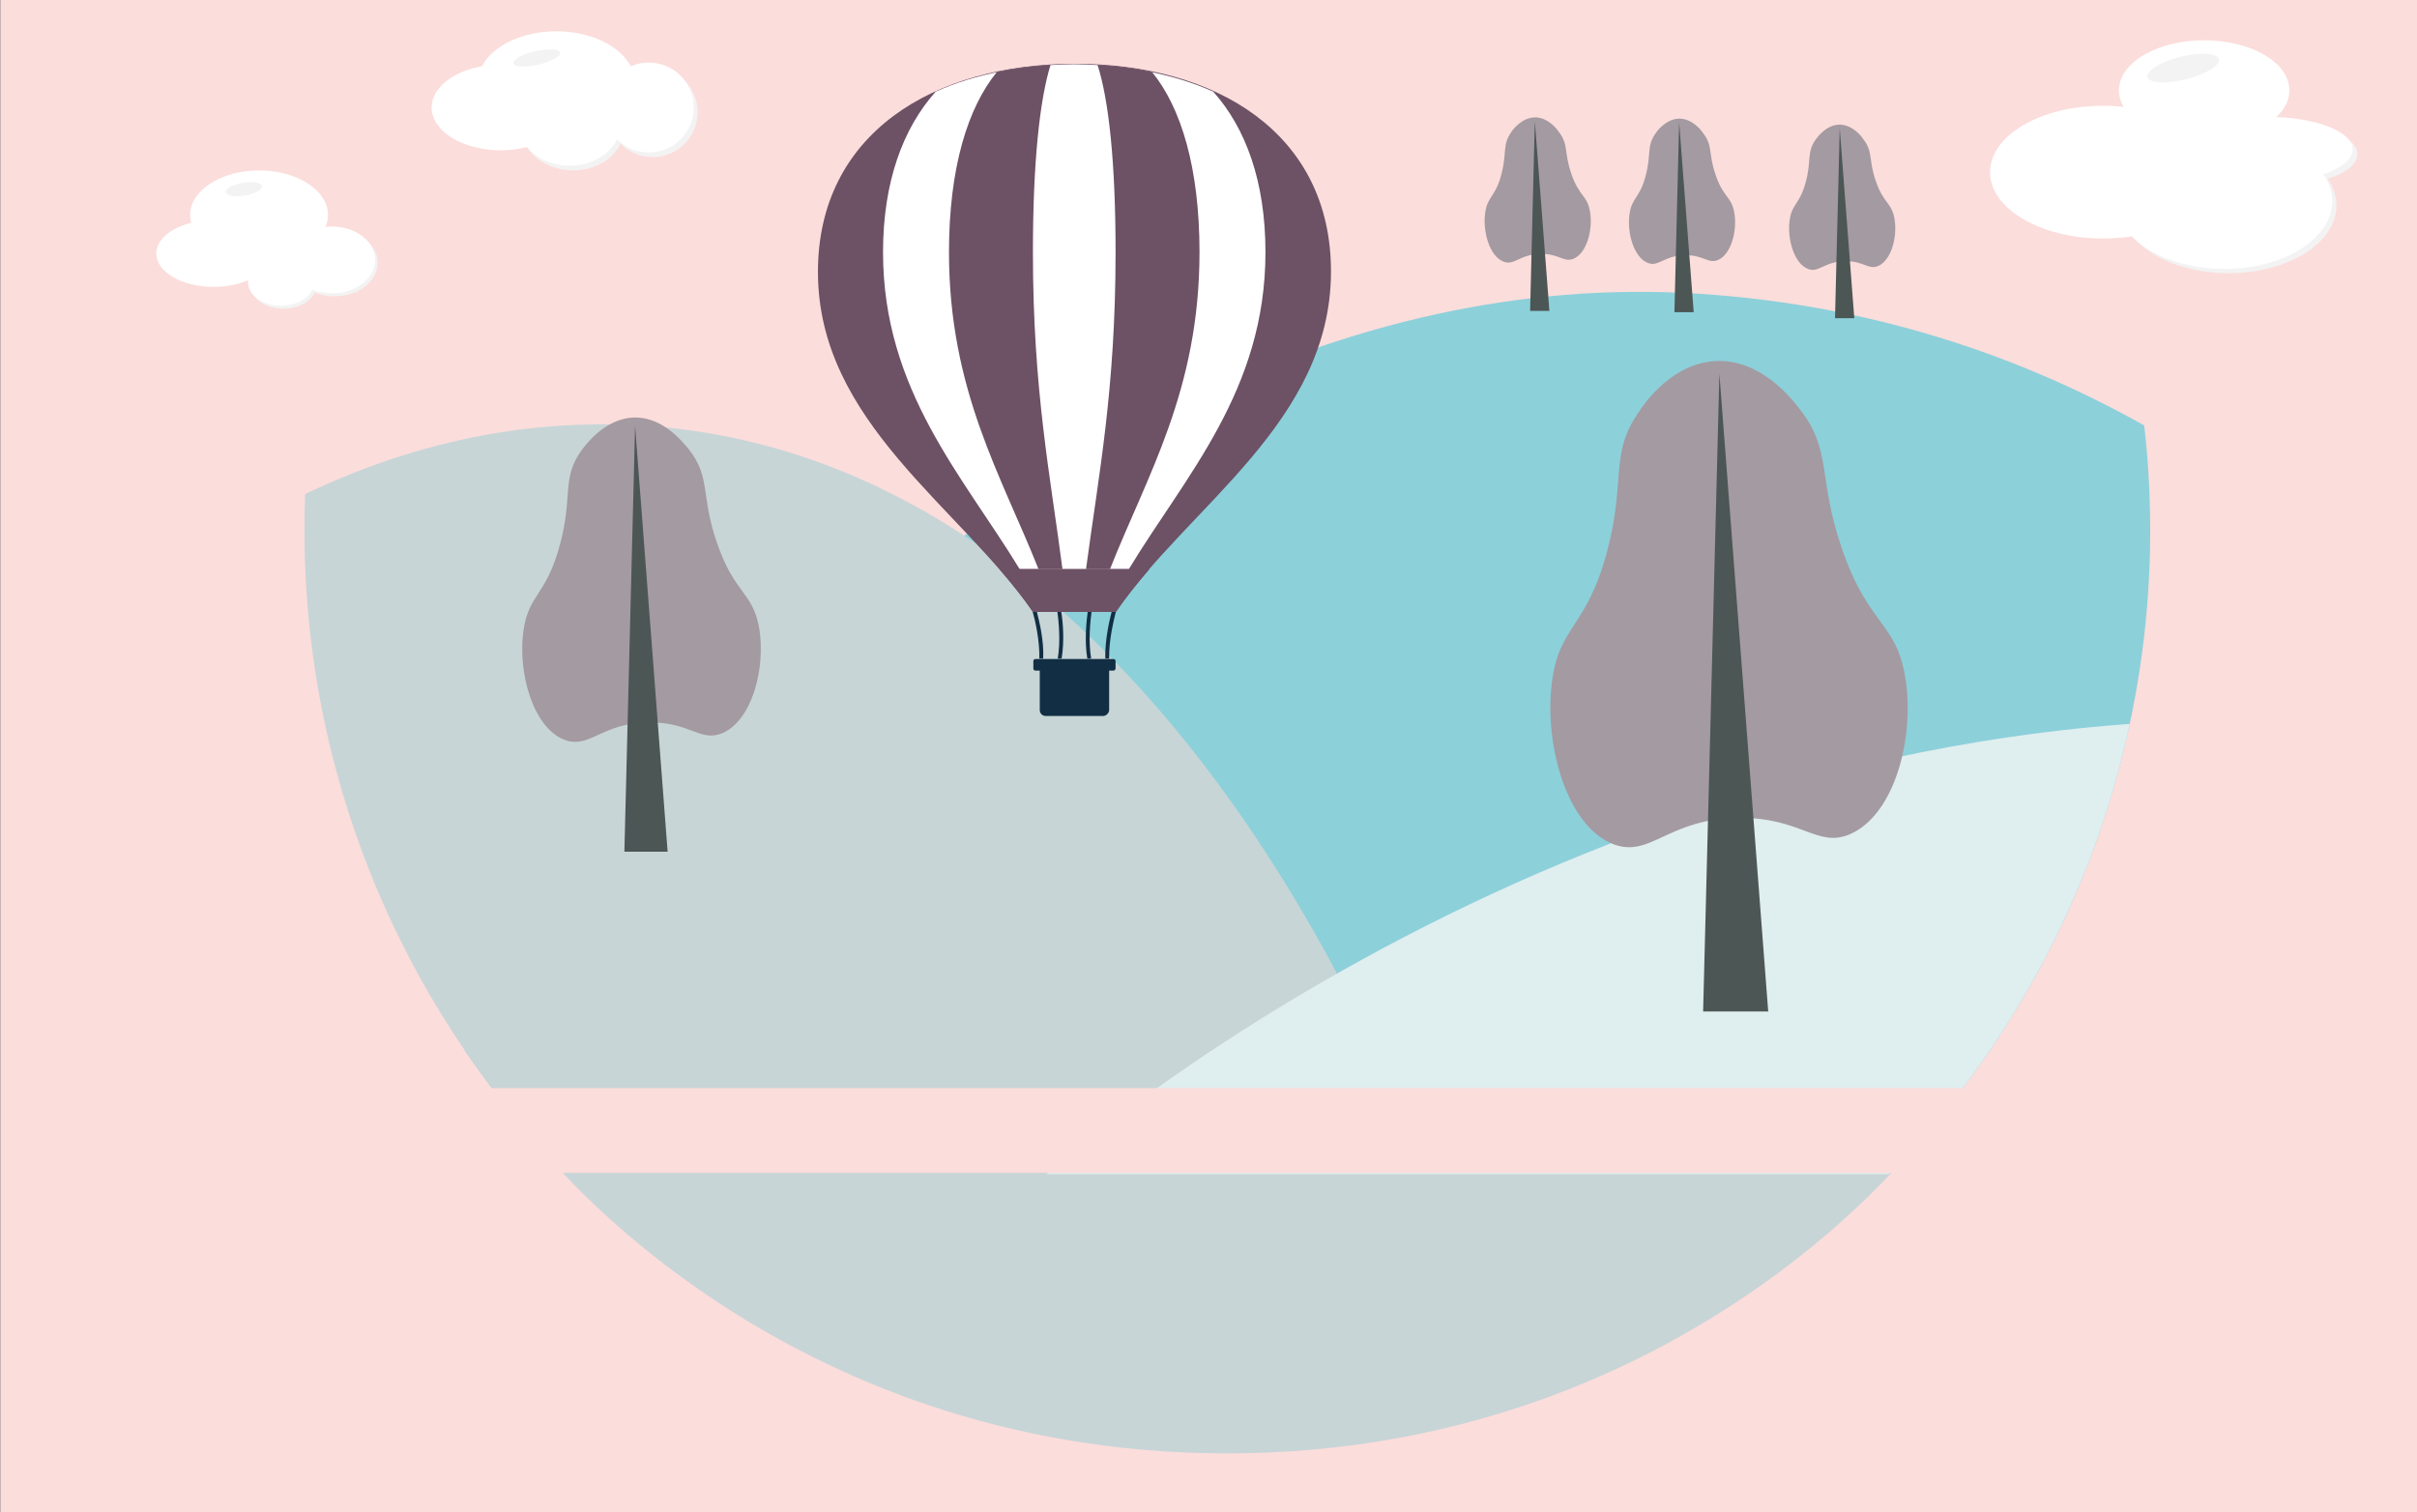 <?xml version="1.0" encoding="utf-8"?>
<!-- Generator: Adobe Illustrator 24.0.0, SVG Export Plug-In . SVG Version: 6.00 Build 0)  -->
<svg version="1.1" xmlns="http://www.w3.org/2000/svg" xmlns:xlink="http://www.w3.org/1999/xlink" x="0px" y="0px"
	 viewBox="0 0 564.4 353.1" style="enable-background:new 0 0 564.4 353.1;" xml:space="preserve">
<rect x="0" y="0" width="564.4" height="353.1" fill="#808080" stroke="none"/>
<style type="text/css">
	.st0{fill:#FBDDDB;}
	.st1{fill:#F3F3F3;}
	.st2{fill:#FFFFFF;}
	.st3{fill:#C7D5D7;}
	.st4{clip-path:url(#SVGID_2_);}
	.st5{fill:#8CD0DA;}
	.st6{fill:#DFEEEF;}
	.st7{fill:#A49AA1;}
	.st8{fill:#4C5655;}
	.st9{fill:#122E44;}
	.st10{fill:#6D5165;}
</style>
<g id="Hintergrund">
	<rect x="0.1" y="0" class="st0" width="564.4" height="353.1"/>
</g>
<g id="Wolken">
	<g>
		<ellipse class="st1" cx="130.7" cy="20.3" rx="18.3" ry="12"/>
		<circle class="st1" cx="152.4" cy="26.2" r="10.5"/>
		<ellipse class="st1" cx="133.8" cy="30.1" rx="11.9" ry="9.7"/>
		<ellipse class="st2" cx="129.9" cy="19.3" rx="18.3" ry="12"/>
		<circle class="st2" cx="151.5" cy="25.1" r="10.5"/>
		<ellipse class="st2" cx="133" cy="29" rx="11.9" ry="9.7"/>
		<ellipse class="st2" cx="116.9" cy="25.1" rx="16.1" ry="10"/>
		<ellipse transform="matrix(0.975 -0.224 0.224 0.975 0.154 28.435)" class="st1" cx="125.3" cy="13.5" rx="5.6" ry="1.6"/>
	</g>
	<g>
		<ellipse class="st2" cx="60.5" cy="50.2" rx="16.1" ry="10.4"/>
		<ellipse class="st1" cx="78.1" cy="61.4" rx="10.1" ry="7.8"/>
		<ellipse class="st1" cx="66.2" cy="66.6" rx="7.7" ry="5.5"/>
		<ellipse class="st2" cx="77.5" cy="60.7" rx="10.1" ry="7.8"/>
		<ellipse class="st2" cx="49.9" cy="59.2" rx="13.4" ry="7.8"/>
		<ellipse class="st2" cx="65.6" cy="65.9" rx="7.7" ry="5.5"/>
		<ellipse transform="matrix(0.986 -0.168 0.168 0.986 -6.59 10.16)" class="st1" cx="56.9" cy="44.2" rx="4.3" ry="1.5"/>
		<ellipse class="st2" cx="65.3" cy="59.9" rx="5.6" ry="3.1"/>
	</g>
	<g>
		<ellipse class="st2" cx="514.7" cy="21.1" rx="19.9" ry="11.7"/>
		<ellipse class="st2" cx="491.1" cy="40.2" rx="26.4" ry="15.5"/>
		<ellipse class="st1" cx="520.4" cy="48" rx="25.2" ry="15.8"/>
		<ellipse class="st1" cx="530.8" cy="36" rx="19.7" ry="7.6"/>
		<ellipse class="st2" cx="519.4" cy="47" rx="25.2" ry="15.8"/>
		<ellipse class="st2" cx="529.7" cy="34.9" rx="19.7" ry="7.6"/>
		<ellipse transform="matrix(0.97 -0.244 0.244 0.97 11.524 124.835)" class="st1" cx="509.7" cy="15.9" rx="8.6" ry="2.7"/>
	</g>
</g>
<g id="Ebene_5">
	<g>
		<path class="st3" d="M126.4,268.1h320.3c0,0-55.2,71.3-160.2,71.3S126.4,268.1,126.4,268.1z"/>
		<g>
			<defs>
				<circle id="SVGID_1_" cx="286.6" cy="123.9" r="215.5"/>
			</defs>
			<clipPath id="SVGID_2_">
				<use xlink:href="#SVGID_1_"  style="overflow:visible;"/>
			</clipPath>
			<g class="st4">
				<path class="st5" d="M102.4,254.1c0,0,124.2-196.5,294.3-185.5S635,254.1,635,254.1H102.4z"/>
				<path class="st3" d="M-71.8,274.2c0,0,79.3-175.5,212.9-175.1c133.6,0.4,192,175.1,192,175.1H146.3H-71.8z"/>
				<path class="st6" d="M244.4,274.2c0,0,124.2-112.2,294.3-105.9S777,274.2,777,274.2H244.4z"/>
				<g>
					<path class="st7" d="M401.3,84.3c10.1-0.1,17,8.7,19,11.3c7.6,9.7,4.1,16,9.8,32.5c6.2,18.1,12.7,17.1,14.8,30.1
						c2.3,14.1-2.5,32.1-12.9,36.6c-7.7,3.3-11.4-4-26.1-3.8c-16.4,0.2-20.4,9.3-29,6.2c-10.9-4-16.4-23.1-14.5-37.9
						c1.7-13.4,8.1-12.5,12.9-30.6c4.4-16.6,0.5-22.8,7.4-32.5C384,94.1,390.8,84.4,401.3,84.3z"/>
					<polygon class="st8" points="401.5,87.3 397.7,236.2 412.9,236.2 					"/>
				</g>
				<g>
					<path class="st7" d="M148.2,97.5c6.7-0.1,11.3,5.8,12.7,7.5c5.1,6.5,2.7,10.7,6.5,21.7c4.1,12.1,8.4,11.4,9.9,20.1
						c1.5,9.4-1.7,21.4-8.6,24.4c-5.2,2.2-7.6-2.7-17.4-2.5c-10.9,0.2-13.6,6.2-19.4,4.1c-7.3-2.7-11-15.4-9.7-25.3
						c1.2-8.9,5.4-8.3,8.6-20.5c3-11.1,0.3-15.2,4.9-21.7C136.6,104.1,141.2,97.6,148.2,97.5z"/>
					<polygon class="st8" points="148.3,99.5 145.8,198.9 155.9,198.9 					"/>
				</g>
				<g>
					<path class="st7" d="M343.8,53.5"/>
					<path class="st7" d="M348.1,64.8"/>
					<path class="st7" d="M364.5,64"/>
					<path class="st7" d="M355.4,31.2"/>
					<line class="st8" x1="354.3" y1="65.3" x2="358.8" y2="65.3"/>
					<path class="st8" d="M355.4,32.1"/>
				</g>
				<g>
					<path class="st7" d="M392.1,27.7c3,0,5.1,2.6,5.6,3.4c2.3,2.9,1.2,4.8,2.9,9.7c1.8,5.4,3.8,5.1,4.4,9c0.7,4.2-0.8,9.6-3.8,10.9
						c-2.3,1-3.4-1.2-7.8-1.1c-4.9,0.1-6.1,2.8-8.6,1.8c-3.2-1.2-4.9-6.9-4.3-11.3c0.5-4,2.4-3.7,3.8-9.1c1.3-4.9,0.2-6.8,2.2-9.7
						C386.9,30.6,389,27.8,392.1,27.7z"/>
					<polygon class="st8" points="392.1,28.6 391,72.9 395.5,72.9 					"/>
				</g>
				<g>
					<path class="st7" d="M429.5,29.1c3,0,5.1,2.6,5.6,3.4c2.3,2.9,1.2,4.8,2.9,9.7c1.8,5.4,3.8,5.1,4.4,9c0.7,4.2-0.8,9.6-3.8,10.9
						c-2.3,1-3.4-1.2-7.8-1.1c-4.9,0.1-6.1,2.8-8.6,1.8c-3.2-1.2-4.9-6.9-4.3-11.3c0.5-4,2.4-3.7,3.8-9.1c1.3-4.9,0.2-6.8,2.2-9.7
						C424.4,32,426.4,29.2,429.5,29.1z"/>
					<polygon class="st8" points="429.6,30 428.5,74.3 433,74.3 					"/>
				</g>
				<g>
					<path class="st7" d="M358.4,27.4c3,0,5.1,2.6,5.6,3.4c2.3,2.9,1.2,4.8,2.9,9.7c1.8,5.4,3.8,5.1,4.4,9c0.7,4.2-0.8,9.6-3.8,10.9
						c-2.3,1-3.4-1.2-7.8-1.1c-4.9,0.1-6.1,2.8-8.6,1.8c-3.2-1.2-4.9-6.9-4.3-11.3c0.5-4,2.4-3.7,3.8-9.1c1.3-4.9,0.2-6.8,2.2-9.7
						C353.2,30.3,355.3,27.5,358.4,27.4z"/>
					<polygon class="st8" points="358.4,28.3 357.3,72.6 361.8,72.6 					"/>
				</g>
				<g>
					<path class="st9" d="M259,153.8h-0.9c-0.1-4.2,0.9-8.7,1.5-11h0.9c0,0,0.1-0.1,0.1-0.1C260.1,144.8,258.9,149.5,259,153.8z"/>
					<path class="st9" d="M254.8,153.8h-0.9c-0.7-4.2-0.2-8.7,0.1-11h0.9C254.6,145.1,254.1,149.6,254.8,153.8z"/>
					<path class="st9" d="M242.7,153.8c0.1-4.3-1-9-1.6-11.1c0,0,0,0.1,0.1,0.1h0.9c0.6,2.3,1.7,6.8,1.5,11H242.7z"/>
					<path class="st9" d="M247.9,153.8H247c0.7-4.2,0.2-8.8-0.1-11h0.9C248.2,145.1,248.6,149.6,247.9,153.8z"/>
					<path class="st9" d="M257.6,167.2h-13.4c-0.8,0-1.4-0.6-1.4-1.4v-10.6H259v10.6C259,166.5,258.3,167.2,257.6,167.2z"/>
					<path class="st9" d="M260,156.6h-18.2c-0.3,0-0.5-0.2-0.5-0.5v-1.7c0-0.3,0.2-0.5,0.5-0.5l18.2,0c0.3,0,0.5,0.2,0.5,0.5v1.7
						C260.5,156.3,260.3,156.6,260,156.6z"/>
					<path class="st10" d="M260.6,142.8c16.9-24.6,50.2-44.2,50.2-79.4c0-32.3-26.8-48.5-59.8-48.5S191,31.2,191,63.5
						c0,35.1,33.2,54.8,50.2,79.4H260.6z"/>
					<path class="st2" d="M295.5,58.9c0,32.3-18.7,52.2-31.9,74h-25.5c-13.2-21.7-31.9-41.7-31.9-74c0-16.5,4.7-29,12.3-37.5
						c9.3-4.2,20.5-6.3,32.4-6.3c11.9,0,23,2.1,32.4,6.3C290.9,29.9,295.5,42.4,295.5,58.9z"/>
					<path class="st10" d="M280.1,58.9c0,32.3-12.3,52.2-20.9,74h-16.7c-8.6-21.7-20.9-41.7-20.9-74c0-19.7,4.4-33.8,11.2-42.1
						c5.7-1.2,11.8-1.8,18.1-1.8c6.3,0,12.4,0.6,18.1,1.8C275.8,25.1,280.1,39.2,280.1,58.9z"/>
					<path class="st2" d="M260.5,58.9c0,32.3-4,52.2-6.9,74h-5.5c-2.8-21.7-6.9-41.7-6.9-74c0-21.1,1.6-35.6,4.1-43.7
						c1.8-0.1,3.6-0.2,5.5-0.2c1.8,0,3.7,0.1,5.5,0.2C258.9,23.3,260.5,37.8,260.5,58.9z"/>
					<path class="st10" d="M233.4,132.9c2.8,3.3,5.5,6.6,7.8,10h19.4c2.3-3.4,5-6.7,7.8-10H233.4z"/>
				</g>
			</g>
		</g>
		<rect x="62.4" y="254.1" class="st0" width="409.7" height="19.8"/>
	</g>
</g>
</svg>
